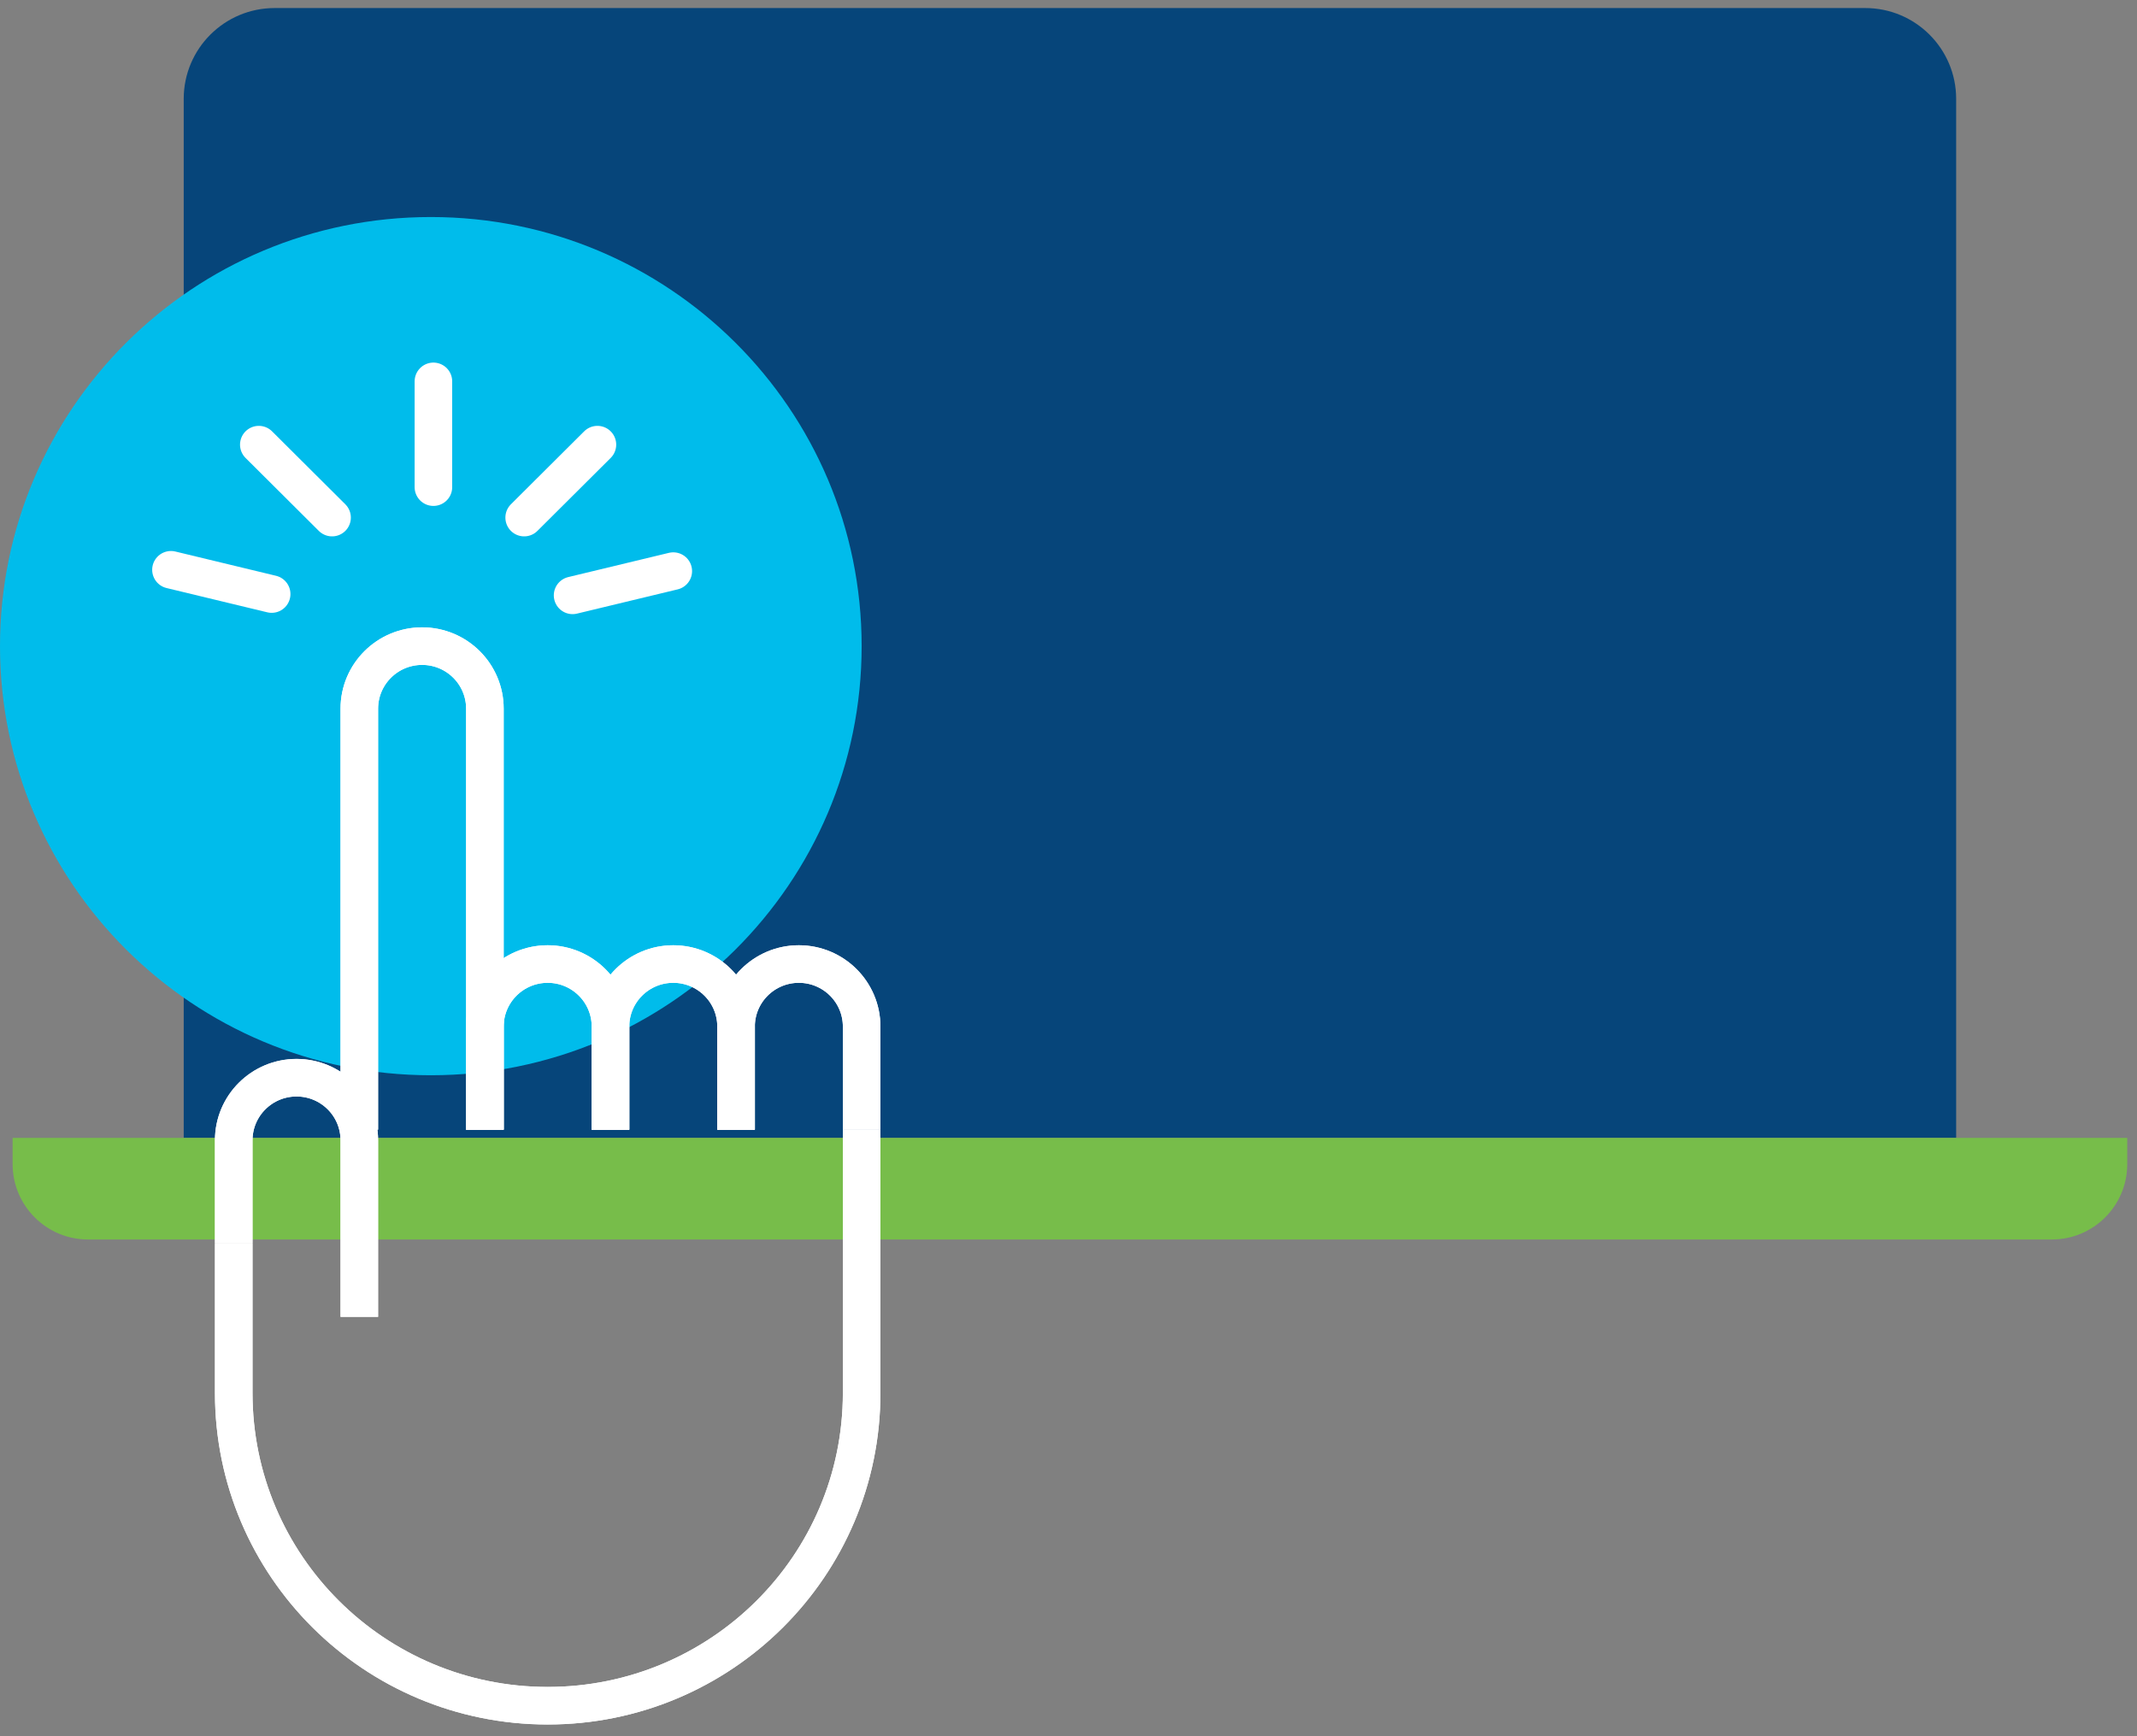 
<svg width="64px" height="52px" viewBox="0 0 64 52" version="1.1" xmlns="http://www.w3.org/2000/svg" xmlns:xlink="http://www.w3.org/1999/xlink">
    <rect x="0" y="0" width="64" height="52" fill="#808080" stroke="none"/>
    <g id="Interstitial" stroke="none" stroke-width="1" fill="none" fill-rule="evenodd">
        <g id="Intersitial-FTE-7.0" transform="translate(-610, -494)">
            <g id="Group-6" transform="translate(590, 470)">
                <g id="img_click" transform="translate(20, 20)">
                    <rect id="bound" x="0" y="0" width="64" height="64"></rect>
                    <g id="Group" transform="translate(0, 4)">
                        <g id="Group-12" transform="translate(0.145, 0)">
                            <path d="M58.439,34.08 L5.357,34.08 L5.357,2.961 C5.357,1.459 6.576,0.241 8.08,0.241 L55.716,0.241 C57.22,0.241 58.439,1.459 58.439,2.961 L58.439,34.08 Z" id="Fill-1" fill="#06457A"></path>
                            <path d="M31.898,34.08 L0.233,34.08 L0.233,34.865 C0.233,36.112 1.245,37.123 2.493,37.123 L31.898,37.123 L61.303,37.123 C62.551,37.123 63.563,36.112 63.563,34.865 L63.563,34.08 L31.898,34.08 Z" id="Fill-3" fill="#77BD4A"></path>
                        </g>
                        <g id="Group-7" transform="translate(0, 6.5)">
                            <path d="M-4.26325641e-14,12.852 C-4.26325641e-14,19.95 5.777,25.704 12.903,25.704 L12.903,25.704 C20.028,25.704 25.805,19.95 25.805,12.852 L25.805,12.852 C25.805,5.754 20.028,1.42108547e-14 12.903,1.42108547e-14 L12.903,1.42108547e-14 C5.777,1.42108547e-14 -4.26325641e-14,5.754 -4.26325641e-14,12.852 L-4.26325641e-14,12.852 Z" id="Clip-14" fill="#00BCEB"></path>
                            <g id="Group-28" transform="translate(6.862, 12.781)" stroke="#FFFFFF" stroke-width="1.125">
                                <path d="M3.899,14.553 L3.899,1.944 C3.899,0.91 4.741,0.071 5.78,0.071 C6.819,0.071 7.66,0.91 7.66,1.944 L7.66,14.553" id="Stroke-16"></path>
                                <path d="M7.66,14.553 L7.66,11.466 C7.66,10.431 8.502,9.592 9.541,9.592 C10.579,9.592 11.421,10.431 11.421,11.466 L11.421,14.553" id="Stroke-18"></path>
                                <path d="M0.138,17.957 L0.138,14.87 C0.138,13.836 0.98,12.997 2.019,12.997 C3.058,12.997 3.899,13.836 3.899,14.87 L3.899,20.158" id="Stroke-20"></path>
                                <path d="M11.421,14.553 L11.421,11.466 C11.421,10.431 12.263,9.592 13.302,9.592 C14.34,9.592 15.182,10.431 15.182,11.466 L15.182,14.553" id="Stroke-22"></path>
                                <path d="M15.182,14.553 L15.182,11.466 C15.182,10.431 16.024,9.592 17.063,9.592 C18.101,9.592 18.943,10.431 18.943,11.466 L18.943,14.553" id="Stroke-24"></path>
                                <path d="M18.943,14.553 L18.943,22.44 C18.943,27.613 14.734,31.806 9.541,31.806 C4.348,31.806 0.138,27.613 0.138,22.44 L0.138,17.957" id="Stroke-26"></path>
                            </g>
                            <g id="Group-47" transform="translate(6.824, 11.987)" stroke="#FFFFFF" stroke-width="1.125">
                                <path d="M3.937,15.346 L3.937,2.738 C3.937,1.703 4.779,0.864 5.818,0.864 C6.856,0.864 7.698,1.703 7.698,2.738 L7.698,15.346" id="Stroke-29"></path>
                                <path d="M7.698,15.346 L7.698,12.259 C7.698,11.224 8.54,10.386 9.578,10.386 C10.617,10.386 11.459,11.224 11.459,12.259 L11.459,15.346" id="Stroke-32"></path>
                                <path d="M0.176,18.751 L0.176,15.664 C0.176,14.629 1.018,13.79 2.057,13.79 C3.095,13.79 3.937,14.629 3.937,15.664 L3.937,20.952" id="Stroke-35"></path>
                                <path d="M11.459,15.346 L11.459,12.259 C11.459,11.224 12.301,10.386 13.339,10.386 C14.378,10.386 15.22,11.224 15.22,12.259 L15.22,15.346" id="Stroke-38"></path>
                                <path d="M15.22,15.346 L15.22,12.259 C15.22,11.224 16.062,10.386 17.1,10.386 C18.139,10.386 18.981,11.224 18.981,12.259 L18.981,15.346" id="Stroke-41"></path>
                                <path d="M18.981,15.346 L18.981,23.234 C18.981,28.406 14.771,32.599 9.579,32.599 C4.386,32.599 0.176,28.406 0.176,23.234 L0.176,18.751" id="Stroke-44"></path>
                            </g>
                            <g id="Group-58" transform="translate(5.077, 4.778)" stroke="#FFFFFF" stroke-linecap="round" stroke-width="1.125">
                                <path d="M7.903,3.312 L7.903,0.144" id="Stroke-48"></path>
                                <path d="M4.868,4.224 L2.674,2.039" id="Stroke-50"></path>
                                <path d="M3.059,6.514 L0.043,5.787" id="Stroke-52"></path>
                                <path d="M15.087,5.827 L12.071,6.553" id="Stroke-54"></path>
                                <path d="M10.621,4.224 L12.815,2.039" id="Stroke-56"></path>
                            </g>
                        </g>
                    </g>
                </g>
            </g>
        </g>
    </g>
</svg>